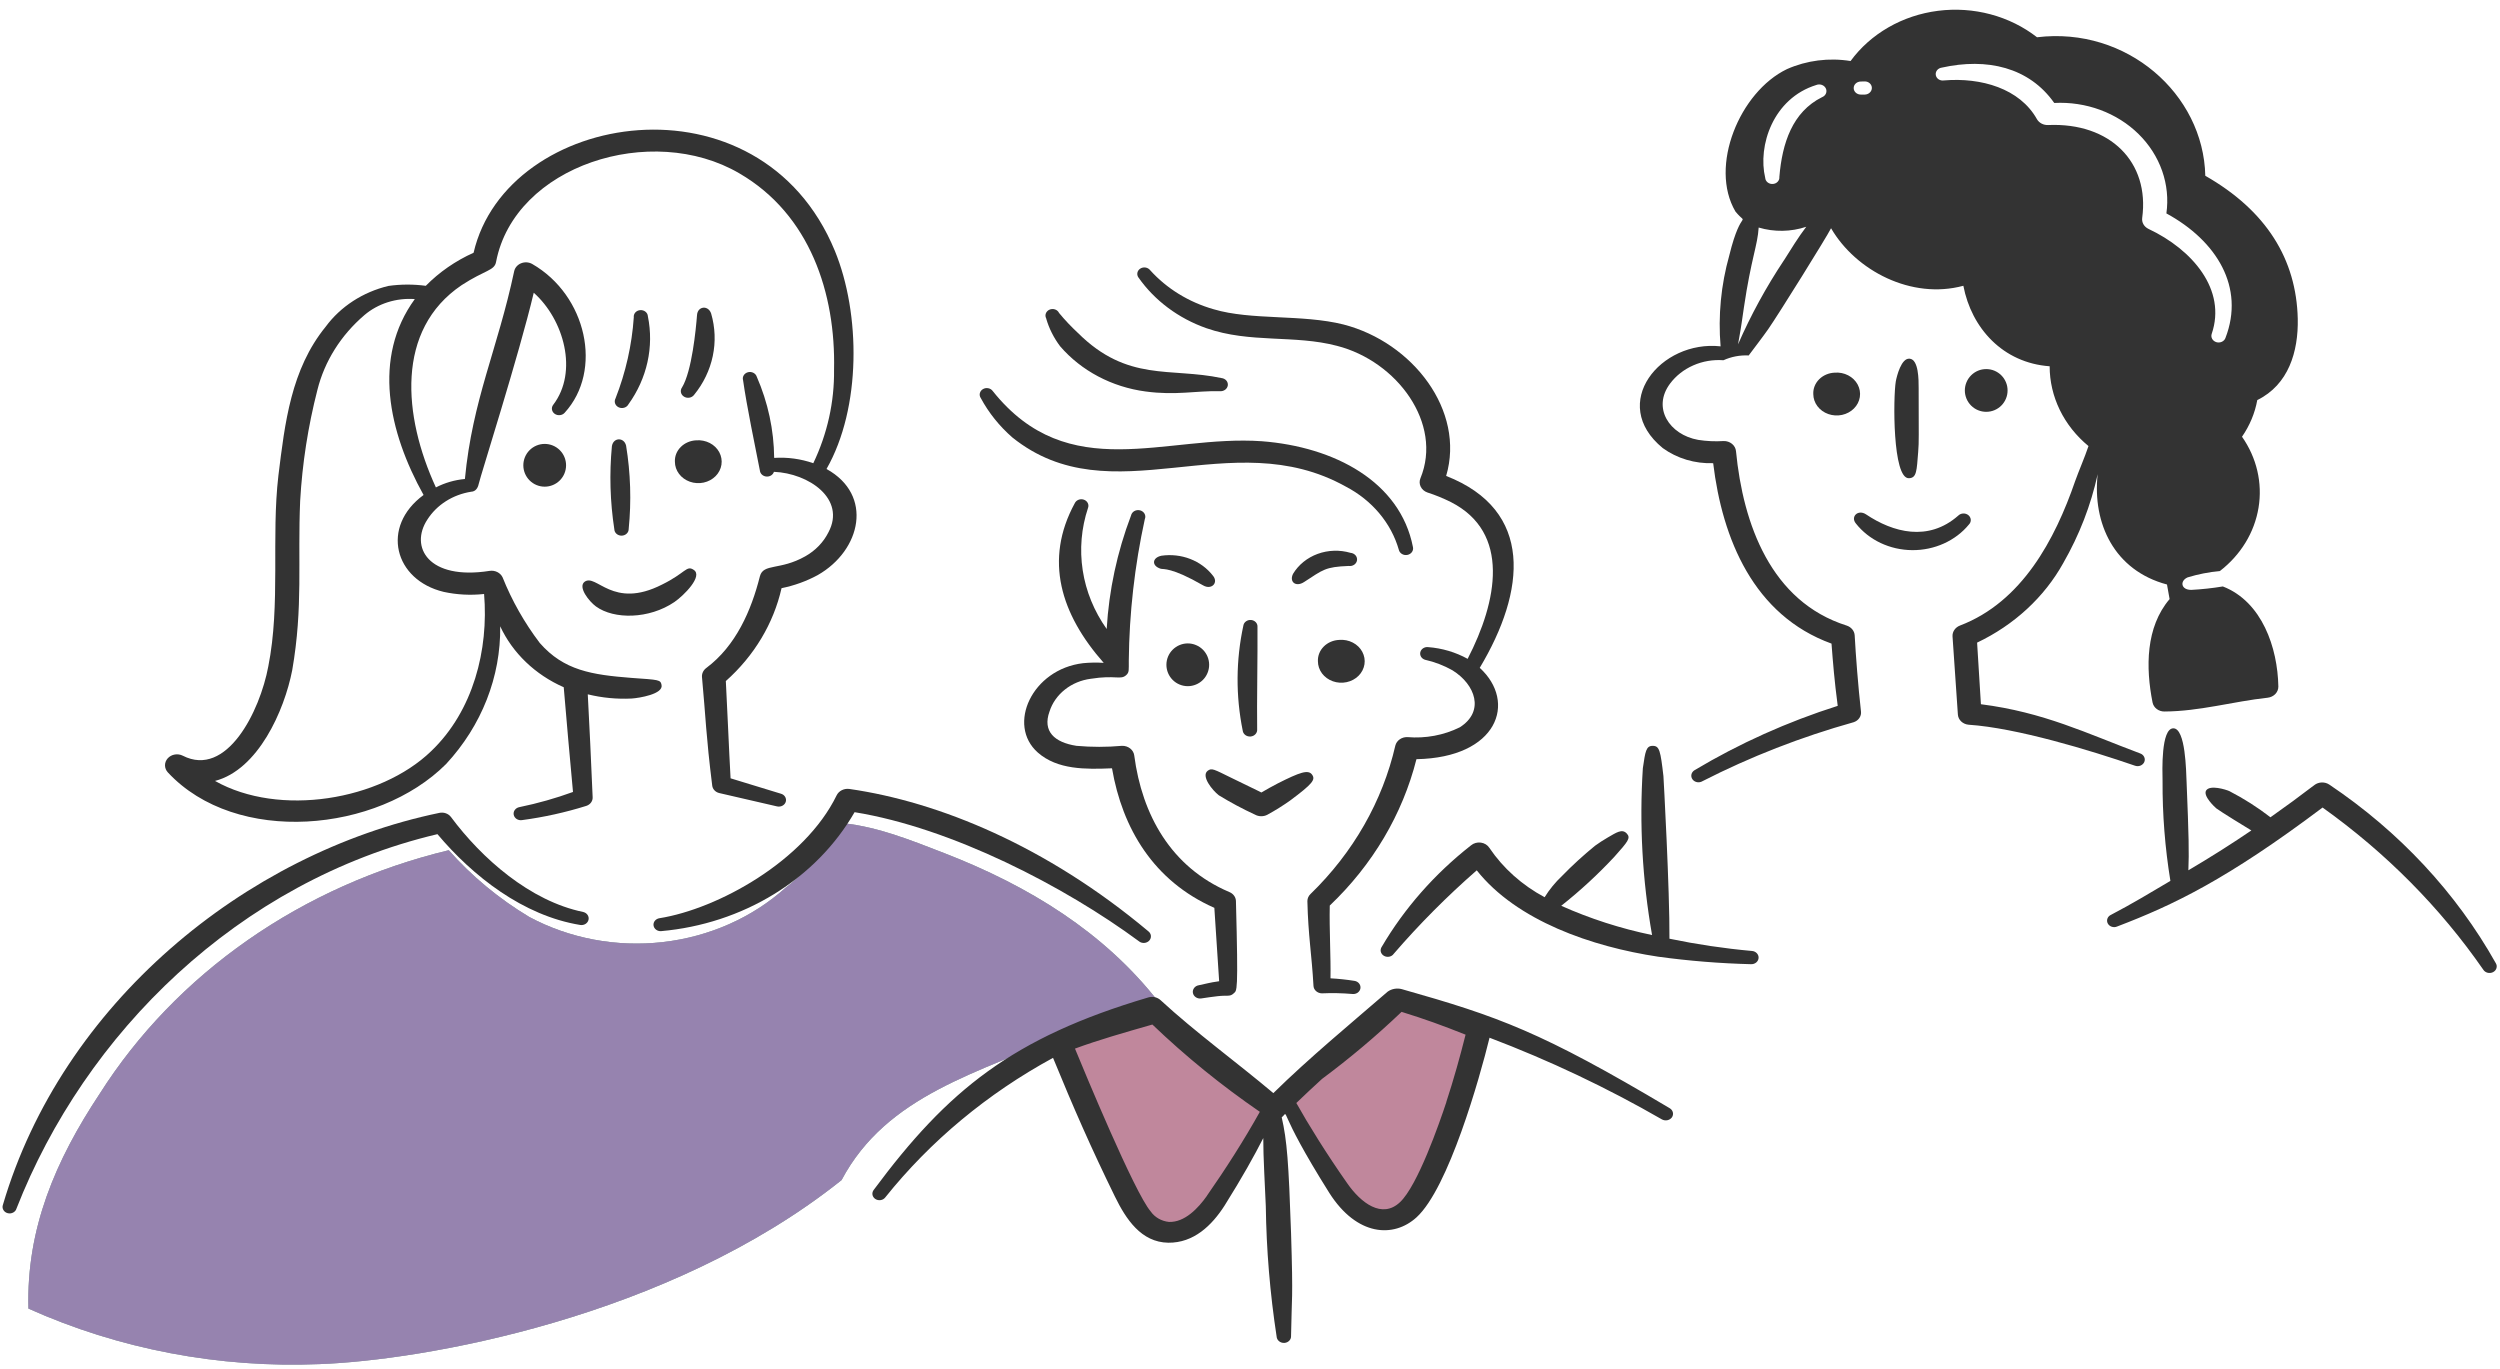 <svg width="126" height="69" viewBox="0 0 126 69" fill="none" xmlns="http://www.w3.org/2000/svg">
<path d="M1.433 65.953C5.991 67.998 11.036 68.96 16.105 68.751C21.232 68.567 33.671 66.455 42.414 59.477C44.703 55.167 49.314 54.083 53.891 52.036C55.327 51.397 56.901 51.042 58.379 50.483C55.648 46.988 51.874 44.66 47.595 42.999C45.925 42.351 43.975 41.558 42.134 41.465C41.603 42.736 40.73 43.863 39.595 44.741C37.916 46.251 35.742 47.214 33.408 47.481C31.074 47.747 28.709 47.303 26.677 46.216C25.142 45.294 23.773 44.158 22.617 42.851C18.948 43.735 15.506 45.275 12.488 47.381C9.469 49.487 6.933 52.119 5.025 55.125C2.793 58.491 1.322 61.939 1.433 65.953Z" fill="#D9D9D9"/>
<path d="M1.433 65.953C5.991 67.998 11.036 68.96 16.105 68.751C21.232 68.567 33.671 66.455 42.414 59.477C44.703 55.167 49.314 54.083 53.891 52.036C55.327 51.397 56.901 51.042 58.379 50.483C55.648 46.988 51.874 44.66 47.595 42.999C45.925 42.351 43.975 41.558 42.134 41.465C41.603 42.736 40.73 43.863 39.595 44.741C37.916 46.251 35.742 47.214 33.408 47.481C31.074 47.747 28.709 47.303 26.677 46.216C25.142 45.294 23.773 44.158 22.617 42.851C18.948 43.735 15.506 45.275 12.488 47.381C9.469 49.487 6.933 52.119 5.025 55.125C2.793 58.491 1.322 61.939 1.433 65.953Z" fill="#91ADA4"/>
<path d="M1.433 65.953C5.991 67.998 11.036 68.96 16.105 68.751C21.232 68.567 33.671 66.455 42.414 59.477C44.703 55.167 49.314 54.083 53.891 52.036C55.327 51.397 56.901 51.042 58.379 50.483C55.648 46.988 51.874 44.66 47.595 42.999C45.925 42.351 43.975 41.558 42.134 41.465C41.603 42.736 40.73 43.863 39.595 44.741C37.916 46.251 35.742 47.214 33.408 47.481C31.074 47.747 28.709 47.303 26.677 46.216C25.142 45.294 23.773 44.158 22.617 42.851C18.948 43.735 15.506 45.275 12.488 47.381C9.469 49.487 6.933 52.119 5.025 55.125C2.793 58.491 1.322 61.939 1.433 65.953Z" fill="#9683AF"/>
<path d="M62.667 31.521C62.288 33.271 62.277 35.071 62.633 36.825C62.644 36.912 62.692 36.992 62.766 37.047C62.841 37.102 62.936 37.128 63.031 37.12C63.126 37.112 63.214 37.069 63.275 37.002C63.337 36.935 63.368 36.849 63.361 36.762C63.34 35.46 63.391 32.904 63.377 31.596C63.384 31.512 63.354 31.429 63.296 31.364C63.237 31.299 63.153 31.257 63.062 31.248C62.97 31.238 62.878 31.261 62.805 31.312C62.731 31.363 62.682 31.437 62.667 31.521Z" fill="#333333"/>
<path d="M63.573 39.942C63.846 39.788 64.112 39.627 64.391 39.488C65.524 38.916 65.94 38.772 66.132 39.047C66.304 39.294 66.171 39.492 65.023 40.346C64.656 40.607 64.273 40.846 63.875 41.063C63.78 41.113 63.672 41.139 63.562 41.138C63.452 41.137 63.344 41.109 63.251 41.057C62.622 40.767 62.014 40.441 61.429 40.083C61.099 39.828 60.527 39.117 60.863 38.851C61.071 38.693 61.157 38.76 62.085 39.215C63.701 39.999 63.504 39.906 63.573 39.942Z" fill="#333333"/>
<path d="M58.506 28.666C58.632 28.703 59.031 28.578 60.641 29.505C61.065 29.75 61.431 29.362 61.127 29.009C60.839 28.638 60.444 28.348 59.987 28.171C59.53 27.994 59.028 27.938 58.538 28.008C58.052 28.11 58.035 28.528 58.506 28.666Z" fill="#333333"/>
<path d="M65.725 29.335C66.69 28.71 66.781 28.572 67.974 28.524C68.022 28.531 68.072 28.529 68.119 28.519C68.167 28.508 68.211 28.489 68.251 28.462C68.29 28.435 68.323 28.401 68.347 28.363C68.372 28.324 68.388 28.281 68.394 28.236C68.4 28.192 68.396 28.147 68.383 28.104C68.37 28.061 68.347 28.02 68.316 27.985C68.285 27.951 68.247 27.922 68.204 27.901C68.161 27.88 68.114 27.867 68.065 27.863C67.523 27.704 66.938 27.723 66.41 27.916C65.882 28.109 65.444 28.465 65.169 28.922C64.967 29.327 65.308 29.605 65.725 29.335Z" fill="#333333"/>
<path d="M67.5 32.251C67.737 32.232 67.974 32.279 68.181 32.386C68.388 32.493 68.555 32.655 68.659 32.85C68.764 33.046 68.803 33.266 68.769 33.481C68.735 33.697 68.632 33.898 68.471 34.059C68.311 34.219 68.101 34.332 67.87 34.381C67.638 34.431 67.396 34.415 67.175 34.336C66.953 34.257 66.763 34.118 66.629 33.939C66.495 33.759 66.423 33.546 66.423 33.328C66.41 33.055 66.516 32.787 66.718 32.585C66.92 32.383 67.201 32.263 67.5 32.251Z" fill="#333333"/>
<path d="M99.028 19.679C99.028 19.82 99.056 19.96 99.11 20.091C99.164 20.222 99.244 20.34 99.344 20.441C99.444 20.541 99.562 20.62 99.693 20.674C99.824 20.728 99.964 20.756 100.105 20.756C100.247 20.756 100.387 20.728 100.518 20.674C100.648 20.62 100.767 20.541 100.867 20.441C100.967 20.34 101.046 20.222 101.1 20.091C101.155 19.96 101.182 19.82 101.182 19.679C101.182 19.537 101.155 19.397 101.1 19.267C101.046 19.136 100.967 19.017 100.867 18.917C100.767 18.817 100.648 18.738 100.518 18.683C100.387 18.629 100.247 18.602 100.105 18.602C99.964 18.602 99.824 18.629 99.693 18.683C99.562 18.738 99.444 18.817 99.344 18.917C99.244 19.017 99.164 19.136 99.11 19.267C99.056 19.397 99.028 19.537 99.028 19.679Z" fill="#333333"/>
<path d="M35.092 22.192C35.328 22.174 35.565 22.221 35.772 22.327C35.979 22.434 36.146 22.596 36.251 22.791C36.356 22.986 36.394 23.206 36.361 23.421C36.328 23.637 36.224 23.838 36.064 23.999C35.904 24.159 35.695 24.272 35.464 24.322C35.233 24.372 34.991 24.356 34.769 24.278C34.548 24.2 34.357 24.062 34.223 23.883C34.088 23.703 34.016 23.491 34.015 23.273C34.001 22.999 34.107 22.731 34.309 22.529C34.511 22.326 34.793 22.205 35.092 22.192Z" fill="#333333"/>
<path d="M58.787 33.506C58.787 33.647 58.815 33.787 58.869 33.918C58.923 34.049 59.003 34.168 59.103 34.268C59.203 34.368 59.321 34.447 59.452 34.501C59.583 34.555 59.723 34.583 59.864 34.583C60.006 34.583 60.146 34.555 60.276 34.501C60.407 34.447 60.526 34.368 60.626 34.268C60.726 34.168 60.805 34.049 60.859 33.918C60.913 33.787 60.941 33.647 60.941 33.506C60.941 33.364 60.913 33.224 60.859 33.093C60.805 32.963 60.726 32.844 60.626 32.744C60.526 32.644 60.407 32.565 60.276 32.511C60.146 32.456 60.006 32.428 59.864 32.428C59.723 32.428 59.583 32.456 59.452 32.511C59.321 32.565 59.203 32.644 59.103 32.744C59.003 32.844 58.923 32.963 58.869 33.093C58.815 33.224 58.787 33.364 58.787 33.506Z" fill="#333333"/>
<path d="M92.468 18.782C92.704 18.763 92.941 18.81 93.148 18.917C93.355 19.024 93.521 19.186 93.626 19.381C93.731 19.576 93.769 19.796 93.736 20.011C93.703 20.227 93.599 20.428 93.439 20.588C93.279 20.749 93.07 20.861 92.839 20.911C92.608 20.961 92.366 20.946 92.144 20.867C91.923 20.789 91.732 20.651 91.598 20.472C91.463 20.293 91.391 20.081 91.39 19.863C91.383 19.727 91.406 19.591 91.456 19.463C91.507 19.335 91.584 19.218 91.684 19.117C91.784 19.017 91.905 18.936 92.04 18.878C92.174 18.82 92.319 18.788 92.468 18.782Z" fill="#333333"/>
<path d="M26.376 23.451C26.376 23.736 26.489 24.01 26.691 24.212C26.893 24.415 27.167 24.528 27.453 24.528C27.739 24.528 28.013 24.415 28.215 24.212C28.417 24.01 28.53 23.736 28.53 23.451C28.53 23.165 28.417 22.891 28.215 22.689C28.013 22.487 27.739 22.373 27.453 22.373C27.167 22.373 26.893 22.487 26.691 22.689C26.489 22.891 26.376 23.165 26.376 23.451Z" fill="#333333"/>
<path d="M30.84 22.485C30.708 23.881 30.749 25.287 30.962 26.674C30.963 26.718 30.974 26.761 30.993 26.801C31.012 26.841 31.04 26.877 31.075 26.906C31.109 26.936 31.15 26.96 31.195 26.975C31.239 26.991 31.286 26.998 31.334 26.997C31.381 26.996 31.428 26.986 31.471 26.968C31.515 26.951 31.554 26.925 31.587 26.893C31.619 26.862 31.645 26.824 31.662 26.784C31.679 26.743 31.687 26.7 31.686 26.656C31.826 25.257 31.782 23.848 31.555 22.459C31.451 22.029 30.913 22.039 30.84 22.485Z" fill="#333333"/>
<path d="M61.959 44.959C59.009 43.707 57.557 41.053 57.167 38.081C57.151 37.942 57.077 37.813 56.961 37.722C56.845 37.631 56.696 37.584 56.543 37.59C55.782 37.658 55.015 37.658 54.254 37.59C53.14 37.418 52.536 36.856 52.894 35.864C53.031 35.433 53.3 35.048 53.67 34.755C54.039 34.461 54.494 34.272 54.978 34.21C56.222 34.013 56.468 34.28 56.752 34.034C56.926 33.884 56.886 33.761 56.891 33.302C56.915 30.904 57.186 28.514 57.699 26.164C57.718 26.121 57.726 26.074 57.724 26.028C57.722 25.982 57.71 25.937 57.687 25.895C57.665 25.854 57.634 25.817 57.595 25.787C57.556 25.757 57.511 25.735 57.463 25.722C57.414 25.709 57.364 25.706 57.314 25.712C57.264 25.718 57.215 25.733 57.172 25.758C57.129 25.782 57.092 25.814 57.064 25.852C57.035 25.89 57.015 25.933 57.005 25.979C56.305 27.824 55.891 29.751 55.777 31.702C55.144 30.809 54.731 29.8 54.569 28.745C54.407 27.69 54.498 26.616 54.837 25.597C54.867 25.517 54.862 25.429 54.823 25.352C54.784 25.275 54.715 25.215 54.628 25.184C54.542 25.153 54.446 25.154 54.361 25.187C54.276 25.22 54.207 25.281 54.17 25.359C52.608 28.226 53.464 30.959 55.627 33.408C55.282 33.385 54.935 33.391 54.591 33.424C52.017 33.725 50.729 36.537 52.307 37.929C53.294 38.796 54.707 38.78 56.045 38.722C56.566 41.754 58.14 44.405 61.203 45.755L61.445 49.454C60.891 49.534 60.895 49.561 60.425 49.655C60.329 49.669 60.243 49.718 60.186 49.791C60.129 49.864 60.106 49.955 60.122 50.043C60.138 50.131 60.191 50.21 60.271 50.263C60.35 50.315 60.449 50.336 60.545 50.321C60.823 50.279 61.1 50.238 61.374 50.207C61.864 50.151 61.989 50.246 62.175 50.068C62.341 49.902 62.417 50.161 62.291 45.409C62.288 45.313 62.255 45.22 62.196 45.14C62.138 45.061 62.055 44.998 61.959 44.959Z" fill="#333333"/>
<path d="M49.432 20.064C49.831 20.805 50.369 21.476 51.021 22.046C56.046 26.078 62.013 21.277 67.832 24.526C68.486 24.868 69.059 25.325 69.517 25.872C69.976 26.419 70.311 27.045 70.502 27.713C70.512 27.755 70.531 27.796 70.558 27.832C70.586 27.868 70.62 27.898 70.661 27.922C70.701 27.946 70.746 27.962 70.793 27.97C70.84 27.977 70.888 27.976 70.934 27.967C70.981 27.958 71.025 27.94 71.064 27.915C71.104 27.89 71.137 27.858 71.163 27.821C71.189 27.784 71.206 27.743 71.215 27.7C71.223 27.657 71.222 27.613 71.212 27.57C70.571 24.287 67.276 22.521 63.593 22.238C58.738 21.898 53.863 24.506 50.035 19.71C49.984 19.637 49.903 19.585 49.81 19.567C49.718 19.548 49.621 19.564 49.541 19.611C49.461 19.658 49.405 19.732 49.384 19.817C49.364 19.902 49.381 19.991 49.432 20.064Z" fill="#333333"/>
<path d="M52.728 16.054C52.872 16.554 53.11 17.027 53.431 17.453C54.496 18.69 56.039 19.506 57.74 19.731C59.273 19.938 60.257 19.689 61.477 19.716C61.573 19.725 61.669 19.7 61.745 19.645C61.82 19.59 61.869 19.511 61.882 19.423C61.888 19.38 61.884 19.336 61.871 19.294C61.858 19.252 61.837 19.212 61.807 19.178C61.778 19.144 61.741 19.116 61.7 19.095C61.658 19.073 61.612 19.06 61.565 19.055C58.989 18.507 56.834 19.273 54.327 16.78C53.987 16.464 53.669 16.128 53.377 15.774C53.358 15.733 53.331 15.697 53.296 15.666C53.262 15.636 53.221 15.612 53.176 15.596C53.131 15.581 53.083 15.573 53.035 15.575C52.987 15.577 52.94 15.587 52.897 15.606C52.853 15.624 52.815 15.651 52.783 15.684C52.751 15.716 52.726 15.755 52.711 15.796C52.695 15.838 52.689 15.882 52.692 15.926C52.696 15.97 52.709 16.013 52.731 16.052L52.728 16.054Z" fill="#333333"/>
<path d="M72.886 23.987C73.857 20.698 71.202 17.256 67.715 16.355C65.62 15.829 63.076 16.155 61.166 15.586C59.913 15.228 58.8 14.543 57.965 13.615C57.937 13.58 57.903 13.55 57.863 13.528C57.823 13.505 57.779 13.49 57.733 13.483C57.686 13.476 57.639 13.477 57.593 13.487C57.548 13.497 57.505 13.515 57.467 13.54C57.429 13.565 57.397 13.597 57.372 13.633C57.347 13.67 57.331 13.71 57.323 13.753C57.316 13.795 57.317 13.838 57.328 13.88C57.339 13.922 57.358 13.962 57.385 13.996C58.201 15.154 59.396 16.045 60.799 16.54C63.014 17.313 65.237 16.863 67.387 17.431C70.411 18.206 72.728 21.344 71.589 24.108C71.533 24.245 71.537 24.396 71.603 24.529C71.668 24.662 71.788 24.767 71.936 24.819C72.342 24.95 72.737 25.111 73.115 25.3C76.154 26.835 75.461 30.32 73.969 33.206C73.364 32.871 72.683 32.669 71.979 32.615C71.891 32.605 71.802 32.624 71.729 32.671C71.656 32.717 71.605 32.787 71.585 32.866C71.565 32.945 71.577 33.028 71.62 33.099C71.663 33.171 71.734 33.224 71.818 33.251C72.308 33.361 72.776 33.541 73.205 33.784C74.357 34.499 74.844 35.848 73.575 36.656C72.766 37.057 71.845 37.228 70.929 37.15C70.791 37.146 70.656 37.186 70.546 37.263C70.436 37.34 70.358 37.45 70.326 37.573C69.681 40.38 68.202 42.969 66.054 45.054C65.95 45.151 65.892 45.282 65.892 45.418C65.932 47.161 66.114 48.132 66.199 49.679C66.202 49.781 66.247 49.877 66.326 49.949C66.404 50.02 66.509 50.062 66.62 50.065C67.13 50.042 67.642 50.053 68.151 50.096C68.246 50.109 68.344 50.087 68.422 50.034C68.499 49.981 68.551 49.902 68.565 49.815C68.58 49.727 68.555 49.638 68.498 49.567C68.441 49.495 68.355 49.448 68.259 49.435C67.861 49.372 67.46 49.329 67.057 49.308C67.078 48.264 66.993 46.856 67.02 45.64C69.178 43.589 70.688 41.039 71.389 38.263C75.481 38.187 76.471 35.39 74.579 33.659C76.902 29.78 77.32 25.723 72.886 23.987Z" fill="#333333"/>
<path d="M64.005 55.963C61.99 54.408 60.067 52.755 58.245 51.011C56.602 51.443 54.986 51.954 53.403 52.543C54.623 55.546 55.598 57.754 56.732 60.088C57.126 60.906 57.759 62.077 58.891 62.107C59.958 62.135 60.763 61.273 61.271 60.517C62.277 59.015 63.187 57.461 63.995 55.861L64.005 55.963Z" fill="#C0879C"/>
<path d="M64.711 55.327C66.726 53.772 68.649 52.119 70.471 50.375C71.865 50.782 73.232 51.264 74.563 51.82C73.978 54.435 73.114 56.991 71.984 59.451C71.59 60.269 70.957 61.439 69.826 61.471C68.758 61.498 67.953 60.637 67.445 59.881C66.439 58.379 65.53 56.824 64.722 55.225L64.711 55.327Z" fill="#C0879C"/>
<path d="M31.943 15.994C31.847 17.39 31.537 18.768 31.021 20.084C30.978 20.164 30.972 20.255 31.003 20.339C31.034 20.423 31.1 20.492 31.187 20.531C31.273 20.57 31.373 20.575 31.464 20.547C31.556 20.518 31.631 20.458 31.673 20.378C32.614 19.072 32.966 17.481 32.653 15.942C32.651 15.898 32.639 15.855 32.619 15.815C32.598 15.775 32.569 15.74 32.533 15.711C32.497 15.682 32.455 15.659 32.41 15.646C32.364 15.632 32.316 15.626 32.269 15.63C32.221 15.633 32.174 15.646 32.132 15.666C32.089 15.686 32.052 15.714 32.021 15.748C31.991 15.782 31.968 15.822 31.955 15.864C31.941 15.906 31.937 15.95 31.943 15.994Z" fill="#333333"/>
<path d="M35.131 15.87C35.074 16.603 34.87 18.708 34.377 19.522C34.35 19.559 34.331 19.599 34.321 19.643C34.311 19.686 34.31 19.73 34.319 19.774C34.336 19.861 34.391 19.939 34.471 19.989C34.55 20.04 34.649 20.059 34.745 20.043C34.84 20.027 34.925 19.977 34.98 19.904C35.452 19.325 35.775 18.655 35.924 17.945C36.074 17.235 36.045 16.503 35.842 15.804C35.699 15.371 35.166 15.426 35.131 15.87Z" fill="#333333"/>
<path d="M41.656 23.637C43.418 20.552 43.375 15.804 42.076 12.641C38.298 3.476 25.532 5.559 23.869 12.738C22.958 13.148 22.14 13.714 21.46 14.405C20.835 14.321 20.2 14.323 19.575 14.411C18.287 14.721 17.165 15.45 16.418 16.461C14.664 18.616 14.359 21.315 14.031 23.97C13.667 27.086 14.146 30.448 13.522 33.587C13.097 35.869 11.422 39.213 9.213 38.088C9.09 38.025 8.946 38.004 8.807 38.028C8.669 38.052 8.544 38.12 8.454 38.219C8.364 38.319 8.315 38.445 8.316 38.574C8.317 38.704 8.368 38.829 8.459 38.928C11.904 42.633 19.031 41.968 22.485 38.505C24.277 36.57 25.245 34.105 25.21 31.566C25.835 32.912 26.973 34.004 28.412 34.637C28.481 35.517 28.795 39.033 28.879 39.915C28.003 40.234 27.102 40.489 26.183 40.678C26.136 40.686 26.091 40.703 26.051 40.726C26.011 40.75 25.977 40.781 25.95 40.817C25.922 40.853 25.903 40.893 25.893 40.936C25.884 40.979 25.883 41.023 25.891 41.066C25.9 41.109 25.918 41.15 25.944 41.186C25.97 41.223 26.003 41.255 26.042 41.28C26.081 41.304 26.126 41.322 26.172 41.331C26.219 41.34 26.267 41.341 26.314 41.333C27.415 41.186 28.499 40.946 29.552 40.616C29.65 40.584 29.734 40.523 29.791 40.444C29.848 40.364 29.876 40.27 29.869 40.175C29.832 39.181 29.668 35.727 29.624 34.994C30.344 35.171 31.09 35.243 31.834 35.206C32.215 35.181 33.438 34.983 33.343 34.524C33.288 34.258 33.233 34.265 31.827 34.166C29.832 34.01 28.418 33.795 27.203 32.404C26.427 31.38 25.798 30.268 25.33 29.097C25.276 28.983 25.181 28.889 25.061 28.83C24.942 28.771 24.804 28.751 24.67 28.773C21.587 29.257 20.631 27.564 21.542 26.182C21.776 25.816 22.095 25.501 22.476 25.259C22.857 25.017 23.291 24.855 23.748 24.783C23.969 24.773 24.081 24.599 24.124 24.402C24.218 23.971 26.151 17.915 26.901 14.754C28.419 16.102 29.154 18.733 27.885 20.398C27.829 20.468 27.805 20.555 27.819 20.641C27.833 20.727 27.882 20.804 27.957 20.857C28.032 20.91 28.127 20.934 28.221 20.923C28.315 20.913 28.401 20.87 28.46 20.802C30.402 18.674 29.57 14.883 26.821 13.303C26.738 13.257 26.644 13.229 26.547 13.223C26.45 13.217 26.353 13.233 26.264 13.269C26.175 13.304 26.097 13.359 26.036 13.429C25.976 13.498 25.934 13.58 25.915 13.667C25.076 17.619 23.814 20.129 23.431 24.141C22.917 24.189 22.419 24.333 21.969 24.566C20.315 20.975 19.928 16.623 23.269 14.37C24.458 13.597 24.924 13.649 25.003 13.194C25.937 8.344 32.833 6.143 37.262 8.736C40.831 10.81 42.123 14.799 42.036 18.64C42.055 20.259 41.699 21.863 40.99 23.346C40.362 23.127 39.689 23.035 39.018 23.078C39.006 21.673 38.707 20.283 38.138 18.979C38.11 18.896 38.048 18.828 37.965 18.787C37.882 18.746 37.785 18.737 37.695 18.761C37.605 18.786 37.529 18.841 37.483 18.917C37.437 18.992 37.426 19.081 37.451 19.164C37.638 20.489 38.056 22.471 38.299 23.721C38.307 23.797 38.344 23.869 38.404 23.923C38.464 23.977 38.542 24.011 38.626 24.018C38.709 24.025 38.793 24.005 38.862 23.962C38.932 23.919 38.983 23.854 39.006 23.78C40.759 23.852 42.649 25.144 41.754 26.827C41.504 27.329 41.096 27.752 40.582 28.04C39.308 28.759 38.474 28.383 38.299 29.044C37.867 30.761 37.091 32.55 35.602 33.662C35.527 33.717 35.467 33.787 35.428 33.868C35.389 33.949 35.373 34.037 35.38 34.125C35.572 36.185 35.579 37.05 35.895 39.587C35.904 39.675 35.941 39.759 36.004 39.827C36.066 39.895 36.149 39.945 36.242 39.968L39.161 40.642C39.207 40.653 39.255 40.655 39.302 40.65C39.349 40.644 39.395 40.629 39.436 40.607C39.477 40.585 39.513 40.556 39.542 40.522C39.571 40.487 39.592 40.447 39.604 40.405C39.616 40.363 39.619 40.319 39.612 40.276C39.606 40.233 39.59 40.191 39.566 40.153C39.542 40.115 39.511 40.083 39.473 40.056C39.435 40.03 39.392 40.01 39.346 39.999L36.821 39.227C36.752 38.051 36.613 34.782 36.582 34.325C38.008 33.057 38.986 31.427 39.39 29.644C40.033 29.514 40.65 29.291 41.216 28.983C43.406 27.733 44.031 24.947 41.656 23.637ZM21.348 24.947C19.169 26.546 19.869 29.238 22.368 29.832C23.032 29.976 23.719 30.012 24.398 29.937C24.632 32.743 23.857 35.828 21.73 37.859C19.157 40.344 14.073 41.188 10.836 39.359C13.007 38.794 14.329 35.827 14.728 33.777C15.283 30.572 14.996 28.313 15.128 25.244C15.235 23.36 15.526 21.489 15.997 19.652C16.358 18.206 17.183 16.892 18.367 15.88C18.706 15.591 19.107 15.371 19.544 15.232C19.982 15.094 20.445 15.04 20.906 15.074C18.758 18.024 19.578 21.767 21.348 24.947Z" fill="#333333"/>
<path d="M22.047 42.041C12.003 44.421 4.284 52.082 0.829 60.916C0.817 60.959 0.795 60.998 0.765 61.032C0.736 61.066 0.699 61.095 0.657 61.116C0.615 61.137 0.569 61.15 0.522 61.155C0.475 61.159 0.427 61.155 0.381 61.142C0.335 61.13 0.293 61.109 0.256 61.081C0.22 61.053 0.19 61.018 0.168 60.979C0.146 60.941 0.133 60.898 0.129 60.855C0.125 60.811 0.131 60.767 0.146 60.726C3.114 50.623 12.323 43.008 22.144 40.969C22.251 40.946 22.364 40.953 22.467 40.989C22.57 41.025 22.659 41.087 22.723 41.17C24.279 43.264 26.71 45.41 29.393 45.964C29.484 45.985 29.563 46.038 29.613 46.11C29.663 46.183 29.681 46.271 29.662 46.355C29.643 46.44 29.59 46.515 29.513 46.564C29.436 46.613 29.341 46.633 29.248 46.619C26.361 46.149 23.829 44.158 22.047 42.041Z" fill="#333333"/>
<path d="M43.071 40.934C42.114 42.595 40.722 44.013 39.02 45.059C37.319 46.105 35.36 46.748 33.321 46.929C33.229 46.936 33.137 46.91 33.066 46.856C32.995 46.802 32.949 46.725 32.938 46.641C32.927 46.557 32.952 46.472 33.008 46.404C33.064 46.337 33.146 46.292 33.237 46.278C36.172 45.81 40.553 43.397 42.165 40.088C42.219 39.976 42.312 39.883 42.429 39.825C42.546 39.766 42.681 39.745 42.812 39.764C47.32 40.414 52.739 42.632 57.875 46.936C57.912 46.964 57.943 46.999 57.965 47.038C57.988 47.077 58.002 47.12 58.006 47.164C58.01 47.209 58.004 47.253 57.989 47.295C57.974 47.337 57.95 47.376 57.919 47.41C57.887 47.444 57.848 47.471 57.805 47.49C57.762 47.51 57.714 47.522 57.666 47.524C57.618 47.527 57.57 47.521 57.524 47.506C57.478 47.492 57.436 47.469 57.401 47.439C53.667 44.683 47.973 41.729 43.071 40.934Z" fill="#333333"/>
<path d="M30.036 30.565C30.948 31.228 32.714 31.208 33.989 30.343C34.463 30.017 35.452 29.031 34.96 28.719C34.596 28.475 34.558 28.878 33.365 29.463C30.869 30.735 30.057 28.884 29.46 29.324C29.119 29.589 29.683 30.306 30.036 30.565Z" fill="#333333"/>
<path d="M93.538 26.386C93.863 26.797 94.289 27.133 94.781 27.366C95.274 27.599 95.819 27.723 96.373 27.727C96.927 27.732 97.474 27.618 97.971 27.393C98.468 27.169 98.901 26.841 99.234 26.435C99.266 26.403 99.291 26.364 99.307 26.323C99.323 26.282 99.329 26.238 99.327 26.194C99.324 26.151 99.312 26.108 99.291 26.068C99.271 26.029 99.242 25.993 99.206 25.964C99.17 25.935 99.129 25.912 99.084 25.898C99.039 25.883 98.991 25.877 98.943 25.88C98.895 25.882 98.849 25.893 98.806 25.912C98.763 25.931 98.724 25.957 98.692 25.99C97.184 27.316 95.405 26.835 94.046 25.923C93.647 25.659 93.25 26.039 93.538 26.386Z" fill="#333333"/>
<path d="M95.548 19.223C95.414 20.018 95.378 24.141 96.211 24.102C96.609 24.09 96.6 23.713 96.676 22.784C96.722 22.188 96.7 22.127 96.7 19.554C96.7 19.135 96.7 18.127 96.251 18.078C95.826 18.026 95.597 18.961 95.548 19.223Z" fill="#333333"/>
<path d="M113.767 20.164C115.343 19.39 115.841 17.722 115.807 16.067C115.738 13.071 114.23 10.62 111.147 8.859C111.058 4.733 107.186 1.328 102.666 1.878C101.983 1.346 101.186 0.952 100.326 0.722C99.466 0.492 98.562 0.432 97.675 0.545C96.787 0.658 95.936 0.942 95.177 1.379C94.418 1.815 93.768 2.393 93.269 3.076C92.18 2.899 91.057 3.042 90.061 3.484C87.674 4.634 86.132 8.388 87.465 10.659C88.148 11.492 87.778 10.335 87.159 12.862C86.737 14.361 86.588 15.913 86.718 17.456C83.701 17.122 81.049 20.334 83.805 22.585C84.526 23.107 85.426 23.376 86.344 23.344C86.803 27.16 88.383 31.015 92.308 32.438C92.382 33.403 92.453 34.296 92.621 35.575C90.084 36.381 87.663 37.469 85.413 38.813C85.372 38.836 85.337 38.867 85.309 38.903C85.281 38.938 85.261 38.979 85.25 39.022C85.24 39.065 85.238 39.109 85.246 39.153C85.255 39.196 85.272 39.238 85.298 39.275C85.324 39.312 85.358 39.344 85.397 39.369C85.437 39.394 85.482 39.412 85.529 39.421C85.576 39.43 85.624 39.43 85.671 39.422C85.719 39.413 85.764 39.397 85.804 39.372C88.223 38.137 90.778 37.14 93.426 36.399C93.545 36.36 93.647 36.285 93.713 36.186C93.78 36.088 93.808 35.971 93.793 35.856C93.649 34.564 93.529 33.01 93.476 32.021C93.469 31.912 93.428 31.808 93.357 31.721C93.285 31.633 93.188 31.567 93.076 31.53C89.252 30.322 87.85 26.413 87.494 22.737C87.481 22.595 87.408 22.463 87.292 22.369C87.176 22.274 87.025 22.224 86.87 22.229C86.442 22.256 86.013 22.236 85.59 22.17C84.134 21.911 83.259 20.557 84.169 19.336C84.465 18.939 84.87 18.621 85.343 18.414C85.816 18.206 86.34 18.117 86.863 18.156C87.257 17.977 87.695 17.893 88.134 17.915C88.464 17.47 88.8 17.042 89.117 16.591C89.632 15.852 92.068 11.941 92.285 11.503C93.534 13.648 96.345 15.11 98.953 14.403C99.363 16.544 100.949 18.291 103.303 18.46C103.302 19.219 103.477 19.969 103.814 20.662C104.151 21.355 104.644 21.975 105.26 22.482C105.077 23.033 104.75 23.787 104.588 24.247C103.574 27.19 101.906 30.336 98.784 31.527C98.668 31.571 98.569 31.646 98.502 31.744C98.434 31.841 98.401 31.955 98.407 32.07L98.677 36.013C98.686 36.144 98.745 36.267 98.844 36.361C98.944 36.455 99.076 36.514 99.219 36.526C101.635 36.686 105.345 37.812 107.602 38.591C107.691 38.624 107.791 38.622 107.879 38.587C107.967 38.552 108.036 38.486 108.072 38.405C108.107 38.323 108.105 38.231 108.067 38.151C108.029 38.07 107.957 38.006 107.868 37.974C105.15 36.956 103.013 35.898 99.838 35.493L99.646 32.388C101.515 31.499 103.034 30.097 103.989 28.377C104.798 26.968 105.382 25.46 105.723 23.898C105.452 26.385 106.561 28.752 109.216 29.459L109.348 30.194C108.14 31.61 108.139 33.644 108.489 35.406C108.515 35.535 108.59 35.652 108.701 35.735C108.812 35.819 108.952 35.863 109.095 35.86C110.868 35.85 112.563 35.351 114.29 35.165C114.44 35.148 114.578 35.081 114.678 34.977C114.777 34.873 114.831 34.739 114.829 34.6C114.794 32.653 114.012 30.326 112.032 29.557C111.507 29.644 110.977 29.702 110.444 29.73C109.92 29.736 109.85 29.279 110.256 29.1C110.783 28.939 111.327 28.832 111.88 28.782C112.932 27.971 113.625 26.836 113.83 25.589C114.036 24.343 113.74 23.071 112.997 22.011C113.386 21.449 113.648 20.821 113.767 20.164ZM89.909 13.121C89.012 14.471 88.239 15.886 87.598 17.354C87.721 16.612 87.693 16.898 87.895 15.483C88.259 13.019 88.582 12.379 88.637 11.468C89.419 11.701 90.263 11.687 91.035 11.43C90.621 11.973 90.273 12.55 89.911 13.121H89.909ZM91.83 4.898C90.337 5.641 89.819 7.219 89.68 8.917C89.684 8.96 89.679 9.004 89.665 9.045C89.65 9.087 89.627 9.125 89.596 9.158C89.566 9.191 89.528 9.218 89.486 9.238C89.444 9.257 89.398 9.269 89.351 9.272C89.304 9.276 89.256 9.27 89.212 9.257C89.167 9.243 89.125 9.222 89.089 9.193C89.054 9.165 89.024 9.13 89.003 9.091C88.982 9.052 88.97 9.01 88.967 8.967C88.583 7.357 89.354 4.96 91.543 4.283C91.631 4.248 91.732 4.246 91.822 4.279C91.912 4.312 91.984 4.376 92.023 4.458C92.061 4.539 92.063 4.631 92.027 4.714C91.991 4.797 91.921 4.863 91.832 4.898H91.83ZM93.984 4.767H93.79C93.694 4.768 93.603 4.735 93.534 4.674C93.466 4.613 93.427 4.53 93.426 4.443C93.424 4.356 93.461 4.272 93.527 4.209C93.593 4.147 93.684 4.111 93.779 4.109L93.975 4.104C94.022 4.102 94.069 4.11 94.114 4.125C94.158 4.141 94.198 4.165 94.232 4.195C94.266 4.225 94.294 4.261 94.312 4.301C94.331 4.341 94.341 4.384 94.342 4.427C94.343 4.515 94.307 4.601 94.24 4.664C94.174 4.728 94.082 4.765 93.987 4.767H93.984ZM112.164 17.03C112.15 17.072 112.126 17.111 112.095 17.144C112.064 17.177 112.026 17.205 111.983 17.225C111.941 17.245 111.894 17.257 111.846 17.26C111.799 17.264 111.751 17.259 111.705 17.245C111.659 17.231 111.617 17.21 111.581 17.181C111.544 17.153 111.515 17.118 111.493 17.079C111.471 17.04 111.458 16.997 111.454 16.953C111.45 16.909 111.456 16.865 111.471 16.824C112.226 14.605 110.506 12.582 108.281 11.535C108.173 11.483 108.085 11.402 108.029 11.304C107.973 11.205 107.952 11.093 107.967 10.982C108.347 8.173 106.359 6.165 103.224 6.302C103.11 6.306 102.997 6.282 102.898 6.23C102.8 6.179 102.719 6.103 102.665 6.012C101.798 4.458 99.849 3.896 97.972 4.054C97.925 4.061 97.878 4.06 97.833 4.05C97.787 4.041 97.744 4.023 97.706 3.998C97.668 3.973 97.636 3.941 97.612 3.904C97.587 3.868 97.571 3.827 97.564 3.785C97.549 3.699 97.572 3.611 97.627 3.541C97.683 3.47 97.767 3.423 97.861 3.409C100.145 2.9 102.267 3.391 103.534 5.189C104.324 5.148 105.115 5.267 105.85 5.538C106.584 5.809 107.245 6.225 107.784 6.756C108.324 7.287 108.729 7.921 108.972 8.613C109.214 9.304 109.287 10.036 109.186 10.756C111.734 12.142 113.147 14.484 112.164 17.03Z" fill="#333333"/>
<path d="M88.292 47.928C86.895 47.802 85.509 47.596 84.14 47.311C84.157 44.895 83.844 39.182 83.837 39.117C83.689 37.838 83.637 37.597 83.308 37.591C82.961 37.585 82.925 37.86 82.8 38.715C82.618 41.525 82.774 44.346 83.264 47.126C81.681 46.798 80.145 46.304 78.686 45.652C79.647 44.891 80.544 44.063 81.368 43.177C82.046 42.414 82.205 42.237 81.987 42.007C81.75 41.752 81.456 41.967 81.024 42.214C80.805 42.341 80.592 42.479 80.388 42.627C79.803 43.104 79.249 43.611 78.728 44.146C78.387 44.469 78.091 44.829 77.849 45.22C76.713 44.612 75.757 43.758 75.065 42.733C75.019 42.662 74.957 42.601 74.883 42.555C74.809 42.509 74.724 42.479 74.635 42.467C74.546 42.454 74.456 42.461 74.37 42.485C74.284 42.509 74.205 42.55 74.139 42.606C72.308 44.041 70.783 45.774 69.641 47.718C69.615 47.755 69.598 47.795 69.59 47.838C69.581 47.88 69.582 47.924 69.592 47.966C69.602 48.008 69.621 48.048 69.648 48.083C69.675 48.119 69.709 48.149 69.749 48.172C69.788 48.196 69.832 48.211 69.879 48.219C69.925 48.227 69.972 48.226 70.018 48.217C70.064 48.208 70.108 48.19 70.147 48.166C70.185 48.141 70.218 48.11 70.243 48.073C71.529 46.582 72.927 45.176 74.428 43.865C76.439 46.405 80.23 47.716 83.576 48.218C85.123 48.43 86.683 48.556 88.246 48.595C88.342 48.6 88.437 48.571 88.51 48.512C88.582 48.453 88.626 48.371 88.633 48.282C88.639 48.194 88.606 48.107 88.542 48.04C88.478 47.974 88.388 47.933 88.292 47.928Z" fill="#333333"/>
<path d="M125.789 48.546C123.792 44.989 120.919 41.907 117.398 39.544C117.288 39.47 117.154 39.432 117.018 39.436C116.882 39.44 116.751 39.486 116.647 39.565C115.92 40.121 115.181 40.663 114.431 41.191C113.787 40.693 113.093 40.25 112.358 39.871C112.177 39.792 111.388 39.545 111.191 39.837C111.014 40.113 111.633 40.687 111.706 40.745C111.876 40.88 113.324 41.77 113.469 41.855C112.353 42.61 111.372 43.226 110.294 43.863C110.331 42.947 110.317 42.194 110.204 39.411C110.179 38.894 110.161 36.697 109.531 36.707C108.912 36.726 108.983 38.833 108.993 39.359C108.984 41.045 109.116 42.729 109.388 44.397C108.394 44.986 107.441 45.561 106.395 46.107C106.31 46.145 106.245 46.213 106.215 46.295C106.185 46.377 106.191 46.467 106.233 46.545C106.275 46.623 106.349 46.682 106.439 46.71C106.528 46.738 106.626 46.732 106.711 46.693C109.539 45.612 112.233 44.328 117.058 40.7C120.248 42.977 122.987 45.741 125.155 48.869C125.202 48.946 125.281 49.002 125.373 49.026C125.466 49.05 125.565 49.039 125.649 48.997C125.691 48.975 125.727 48.947 125.757 48.913C125.786 48.879 125.808 48.84 125.821 48.798C125.834 48.756 125.838 48.712 125.833 48.669C125.827 48.626 125.812 48.584 125.789 48.546Z" fill="#333333"/>
<path d="M84.145 55.849C77.674 52 75.54 51.237 70.653 49.853C70.531 49.82 70.403 49.815 70.278 49.837C70.154 49.859 70.037 49.908 69.937 49.98C68.112 51.558 65.969 53.329 64.177 55.093C62.343 53.548 60.244 52.023 58.494 50.409C58.415 50.336 58.316 50.284 58.207 50.259C58.098 50.235 57.984 50.239 57.877 50.27C51.034 52.294 47.768 54.942 44.036 59.97C44.009 60.005 43.989 60.044 43.978 60.086C43.967 60.128 43.965 60.171 43.972 60.214C43.979 60.256 43.995 60.297 44.02 60.333C44.044 60.37 44.076 60.402 44.114 60.427C44.152 60.453 44.194 60.471 44.24 60.481C44.285 60.491 44.333 60.493 44.379 60.486C44.425 60.48 44.47 60.465 44.51 60.443C44.55 60.42 44.584 60.391 44.612 60.356C46.886 57.511 49.764 55.116 53.073 53.316C54.107 55.837 54.985 57.842 56.194 60.311C56.749 61.443 57.512 62.612 58.881 62.633C60.162 62.647 61.075 61.767 61.719 60.761C62.624 59.315 63.2 58.278 63.669 57.36C63.665 58.284 63.757 59.826 63.796 60.786C63.826 62.987 64.008 65.184 64.342 67.365C64.348 67.454 64.391 67.537 64.464 67.597C64.537 67.657 64.632 67.688 64.729 67.683C64.777 67.68 64.824 67.669 64.867 67.65C64.91 67.63 64.948 67.603 64.98 67.57C65.012 67.537 65.036 67.499 65.051 67.457C65.066 67.416 65.072 67.372 65.069 67.328C65.101 65.276 65.18 65.684 65.069 62.138C64.947 58.576 64.867 57.489 64.598 56.313C65.032 55.981 64.237 55.73 67.001 60.129C68.388 62.304 70.237 62.406 71.392 61.355C73.002 59.887 74.571 54.355 75.073 52.301C78.091 53.447 80.998 54.824 83.763 56.419C83.845 56.464 83.944 56.478 84.037 56.459C84.131 56.439 84.212 56.387 84.265 56.314C84.291 56.276 84.308 56.234 84.316 56.19C84.324 56.146 84.322 56.101 84.311 56.058C84.3 56.015 84.279 55.974 84.251 55.938C84.222 55.902 84.186 55.872 84.145 55.849ZM60.832 60.267C60.395 60.887 59.712 61.616 58.913 61.585C58.726 61.565 58.547 61.507 58.387 61.415C58.228 61.323 58.094 61.2 57.993 61.054C57.175 60.1 54.639 53.97 54.179 52.85C55.349 52.417 56.675 52.039 58.08 51.637C59.751 53.237 61.562 54.708 63.496 56.036C62.711 57.445 61.777 58.908 60.828 60.267H60.832ZM72.899 55.537C72.537 56.637 71.443 59.766 70.559 60.591C69.657 61.442 68.591 60.634 67.896 59.631C66.868 58.168 65.935 56.666 65.335 55.591C65.757 55.184 66.188 54.78 66.628 54.379C68.04 53.329 69.38 52.2 70.639 50.998C71.824 51.363 72.716 51.691 73.865 52.147C73.588 53.248 73.268 54.401 72.895 55.537H72.899Z" fill="#333333"/>
</svg>
